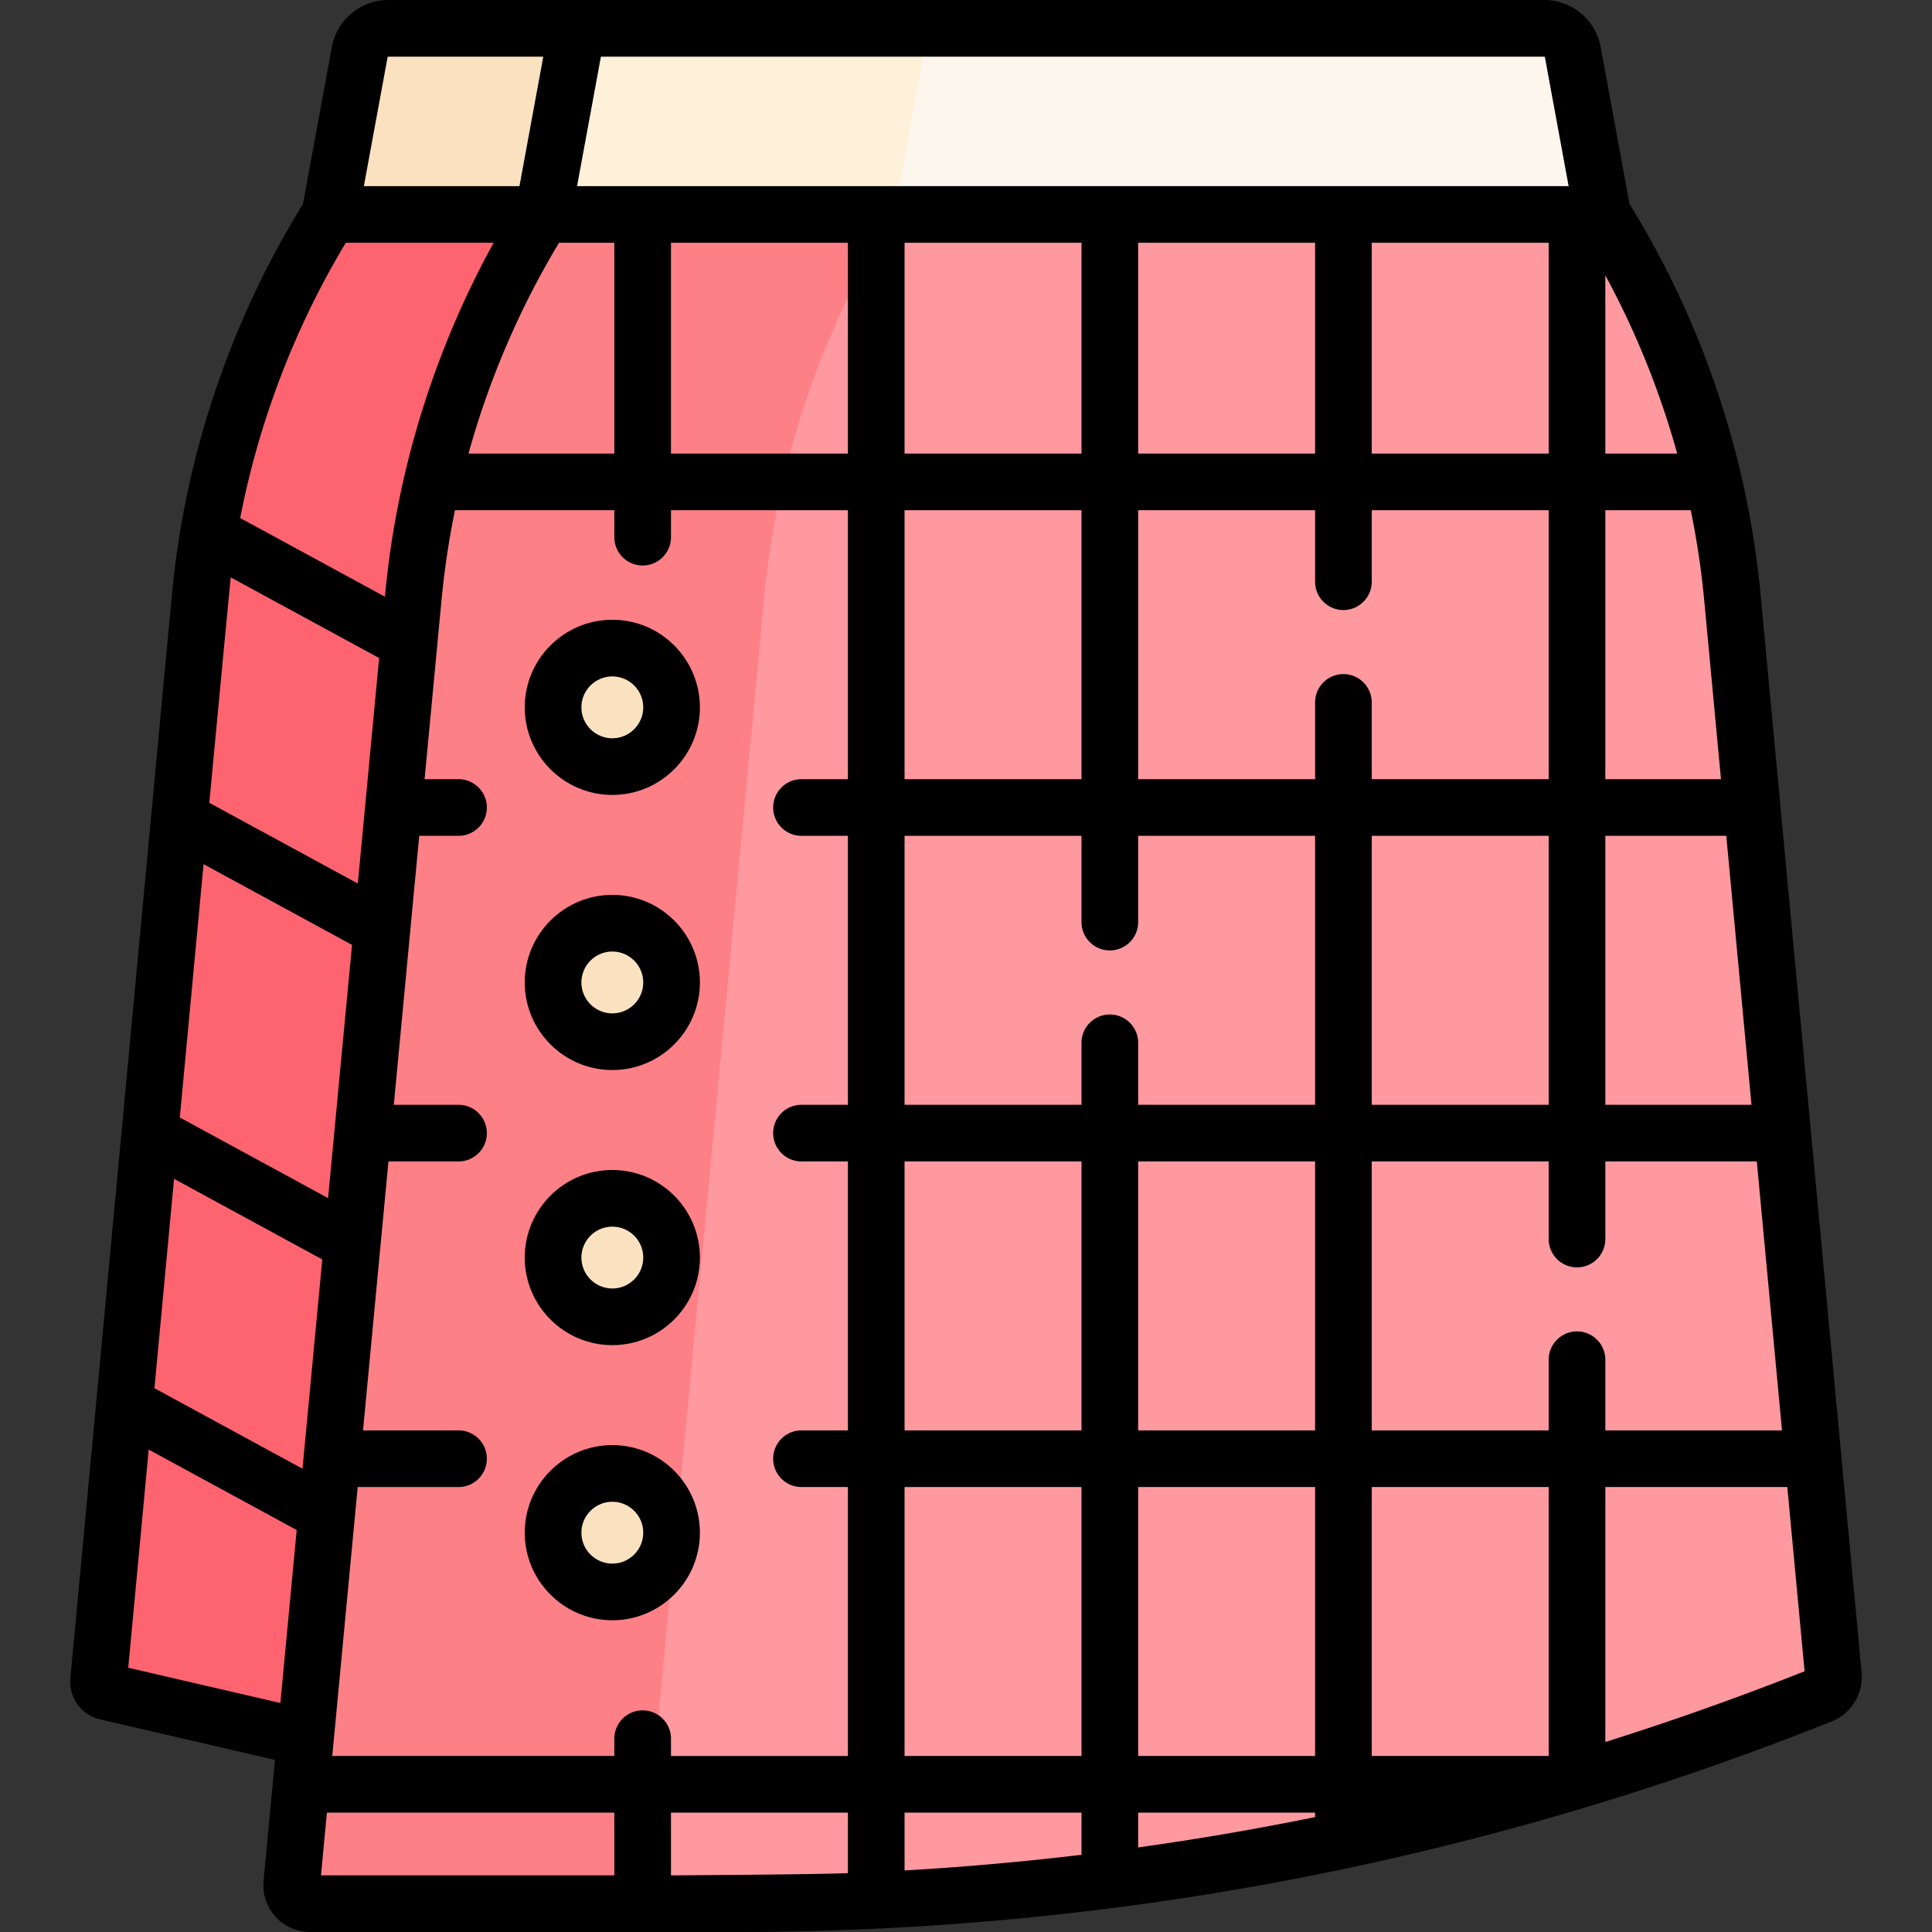 <svg xmlns="http://www.w3.org/2000/svg" version="1.1" xmlns:xlink="http://www.w3.org/1999/xlink" width="512" height="512" x="0" y="0" viewBox="0 0 511.563 511.563" style="enable-background:new 0 0 512 512" xml:space="preserve"><rect x="0" y="0" width="511.563" height="511.563" fill="#333333" stroke="none"/><g><path fill="#fe646f" d="m175.672 24.234-5.509 25.048-62.924-5.827-19.902 13.327a231.446 231.446 0 0 0-34.35 101.37l-26.89 286.92c-.13 1.34.76 2.57 2.08 2.88l52.71 12.21H162.133l26.26-426.599z" opacity="1" data-original="#fe646f"></path><path fill="#fe99a0" d="m485.457 443.552-26.75-285.4c-1.68-18-5.47-35.69-11.24-52.7a231.021 231.021 0 0 0-23.11-48.67l-33.225-24.64-244.139 7.254-3.196 17.386a231.46 231.46 0 0 0-34.36 101.37l-28.54 302.01h-.01l-3.64 38.56c-.27 2.86 1.99 5.34 4.87 5.34h112.58c49.23 0 98.25-4.68 146.38-13.92a777.561 777.561 0 0 0 141.13-41.28 5.212 5.212 0 0 0 3.25-5.31z" opacity="1" data-original="#fe99a0"></path><path fill="#fd8087" d="m144.881 50.888-1.084 5.894a231.46 231.46 0 0 0-34.36 101.37l-28.54 302.01h-.01l-3.64 38.56c-.27 2.86 1.99 5.34 4.87 5.34h92.937c-2.88 0-5.14-2.48-4.87-5.34l3.64-38.56h.01l28.54-302.01a231.46 231.46 0 0 1 34.36-101.37l1.084-5.894z" opacity="1" data-original="#fd8087"></path><g fill="#fae2c0"><circle cx="162.133" cy="187.294" r="15.691" fill="#fae2c0" opacity="1" data-original="#fae2c0"></circle><circle cx="162.133" cy="260.139" r="15.691" fill="#fae2c0" opacity="1" data-original="#fae2c0"></circle><circle cx="162.133" cy="332.984" r="15.691" fill="#fae2c0" opacity="1" data-original="#fae2c0"></circle><circle cx="162.133" cy="405.829" r="15.691" fill="#fae2c0" opacity="1" data-original="#fae2c0"></circle></g><path fill="#fae2c0" d="m152.857 7.502-9.06 49.28h-56.46l7.91-42.97a7.699 7.699 0 0 1 7.58-6.31h50.03z" opacity="1" data-original="#fae2c0"></path><path fill="#fdf6ec" d="m416.447 13.812 7.91 42.97h-280.56l9.06-49.28h256.01c3.72 0 6.91 2.65 7.58 6.31z" opacity="1" data-original="#fdf6ec"></path><path fill="#fef1da" d="M245.795 7.502h-92.938l-9.06 49.28h92.938z" opacity="1" data-original="#fef1da"></path><path d="m492.923 442.85-26.747-285.396c-3.423-36.511-15.415-72.242-34.701-103.429l-7.648-41.568A15.213 15.213 0 0 0 408.865 0H102.83a15.21 15.21 0 0 0-14.961 12.459L80.22 54.026c-19.286 31.187-31.279 66.919-34.7 103.429L18.63 444.371c-.474 5.059 2.902 9.739 7.853 10.887l46.329 10.735-3.026 32.019a12.408 12.408 0 0 0 3.168 9.5 12.412 12.412 0 0 0 9.161 4.05h112.58c99.862 0 197.53-18.753 290.291-55.738 5.193-2.07 8.458-7.406 7.937-12.974zm-75.357-90.31a7.5 7.5 0 0 0-7.5 7.5v18.702h-46.851v-71.214h46.851v20.55c0 4.142 3.357 7.5 7.5 7.5s7.5-3.358 7.5-7.5v-20.55h40.108l6.674 71.214h-46.782V360.04c0-4.143-3.357-7.5-7.5-7.5zM170.163 452.875a7.5 7.5 0 0 0-7.5 7.5v4.581H87.977l6.731-71.214h26.702c4.143 0 7.5-3.358 7.5-7.5s-3.357-7.5-7.5-7.5H96.126l6.731-71.214h18.553c4.143 0 7.5-3.358 7.5-7.5s-3.357-7.5-7.5-7.5h-17.135l6.731-71.214h10.405c4.143 0 7.5-3.358 7.5-7.5s-3.357-7.5-7.5-7.5h-8.987l4.486-47.459a222.511 222.511 0 0 1 3.556-23.755h42.198v7.137c0 4.142 3.357 7.5 7.5 7.5s7.5-3.358 7.5-7.5V135.1h46.851v71.214h-12.29c-4.143 0-7.5 3.358-7.5 7.5s3.357 7.5 7.5 7.5h12.29v71.214h-12.29c-4.143 0-7.5 3.358-7.5 7.5s3.357 7.5 7.5 7.5h12.29v71.214h-12.29c-4.143 0-7.5 3.358-7.5 7.5s3.357 7.5 7.5 7.5h12.29v71.214h-46.851v-4.581a7.501 7.501 0 0 0-7.501-7.5zM61.104 152.876l39.285 21.36-5.644 59.713-39.325-21.382s5.442-57.701 5.684-59.691zm32.106 97.312-6.338 67.051-39.261-21.348 6.286-67.078zm-7.873 83.291-5.238 55.412-39.207-21.318 5.195-55.435zm77.326-269.197v55.817h-38.609a225.037 225.037 0 0 1 23.962-55.817zm288.578 94.572 4.448 47.459h-30.623v-71.214h22.619a222.257 222.257 0 0 1 3.556 23.755zM301.365 378.741v-71.214h46.851v71.214zm46.851 15v71.214h-46.851v-71.214zm-61.851-15h-46.852v-71.214h46.852zm15-86.214V276.12c0-4.142-3.357-7.5-7.5-7.5s-7.5 3.358-7.5 7.5v16.407h-46.852v-71.214h46.852v22.845c0 4.142 3.357 7.5 7.5 7.5s7.5-3.358 7.5-7.5v-22.845h46.851v71.214zm-61.852-86.214v-71.214h46.852v71.214zm123.703 15h46.851v71.214h-46.851zm61.85 0h32.028l6.674 71.214h-38.702zm-15-15h-46.851v-20.319c0-4.142-3.357-7.5-7.5-7.5s-7.5 3.358-7.5 7.5v20.319h-46.851v-71.214h46.851v18.932c0 4.142 3.357 7.5 7.5 7.5s7.5-3.358 7.5-7.5v-18.932h46.851zm-46.85-86.214V64.282h46.851v55.817zm-15 0h-46.851V64.282h46.851zm-61.851 0h-46.852V64.282h46.852zm-61.852 0h-46.851V64.282h46.851zm15 273.642h46.852v71.214h-46.852zm46.852 86.214v11.163a768.283 768.283 0 0 1-46.852 4.15v-15.313zm15 0h46.851v1.183a762.177 762.177 0 0 1-46.851 8.033zm61.851-15v-71.214h46.851v71.214zm80.88-344.856h-19.03V72.897a225.538 225.538 0 0 1 19.03 47.202zM408.865 15c.103 0 .19.074.209.174l6.276 34.108H152.8L159.108 15zM102.83 15h41.026l-6.309 34.282H96.345l6.276-34.107a.212.212 0 0 1 .209-.175zM91.562 64.282h39.146c-15.788 28.658-25.68 60.6-28.732 93.167l-.052.548L63.6 137.159c4.997-25.669 14.491-50.473 27.962-72.877zm-57.606 377.31 5.414-57.772 39.194 21.311-4.328 45.794zm52.603 38.363h76.104v16.607H84.989zm91.104 16.608v-16.607h46.851v16.026c-9.917.38-46.851.581-46.851.581zm247.403-35.309v-67.513h48.188l4.572 48.788a775.042 775.042 0 0 1-52.76 18.725z" fill="#000000" opacity="1" data-original="#000000"></path><path d="M162.134 210.485c12.787 0 23.19-10.403 23.19-23.191s-10.403-23.191-23.19-23.191c-12.788 0-23.191 10.404-23.191 23.191s10.402 23.191 23.191 23.191zm0-31.382c4.517 0 8.19 3.675 8.19 8.191s-3.674 8.191-8.19 8.191-8.191-3.674-8.191-8.191 3.674-8.191 8.191-8.191zM162.134 283.33c12.787 0 23.19-10.403 23.19-23.191s-10.403-23.191-23.19-23.191c-12.788 0-23.191 10.404-23.191 23.191s10.402 23.191 23.191 23.191zm0-31.382c4.517 0 8.19 3.675 8.19 8.191s-3.674 8.191-8.19 8.191-8.191-3.674-8.191-8.191 3.674-8.191 8.191-8.191zM162.134 356.175c12.787 0 23.19-10.404 23.19-23.191s-10.403-23.191-23.19-23.191c-12.788 0-23.191 10.403-23.191 23.191s10.402 23.191 23.191 23.191zm0-31.382c4.517 0 8.19 3.674 8.19 8.191s-3.674 8.191-8.19 8.191-8.191-3.675-8.191-8.191 3.674-8.191 8.191-8.191zM185.324 405.829c0-12.788-10.403-23.191-23.19-23.191-12.788 0-23.191 10.404-23.191 23.191s10.403 23.191 23.191 23.191c12.787.001 23.19-10.403 23.19-23.191zm-23.19 8.192c-4.517 0-8.191-3.675-8.191-8.191s3.675-8.191 8.191-8.191 8.19 3.675 8.19 8.191-3.674 8.191-8.19 8.191z" fill="#000000" opacity="1" data-original="#000000"></path></g></svg>